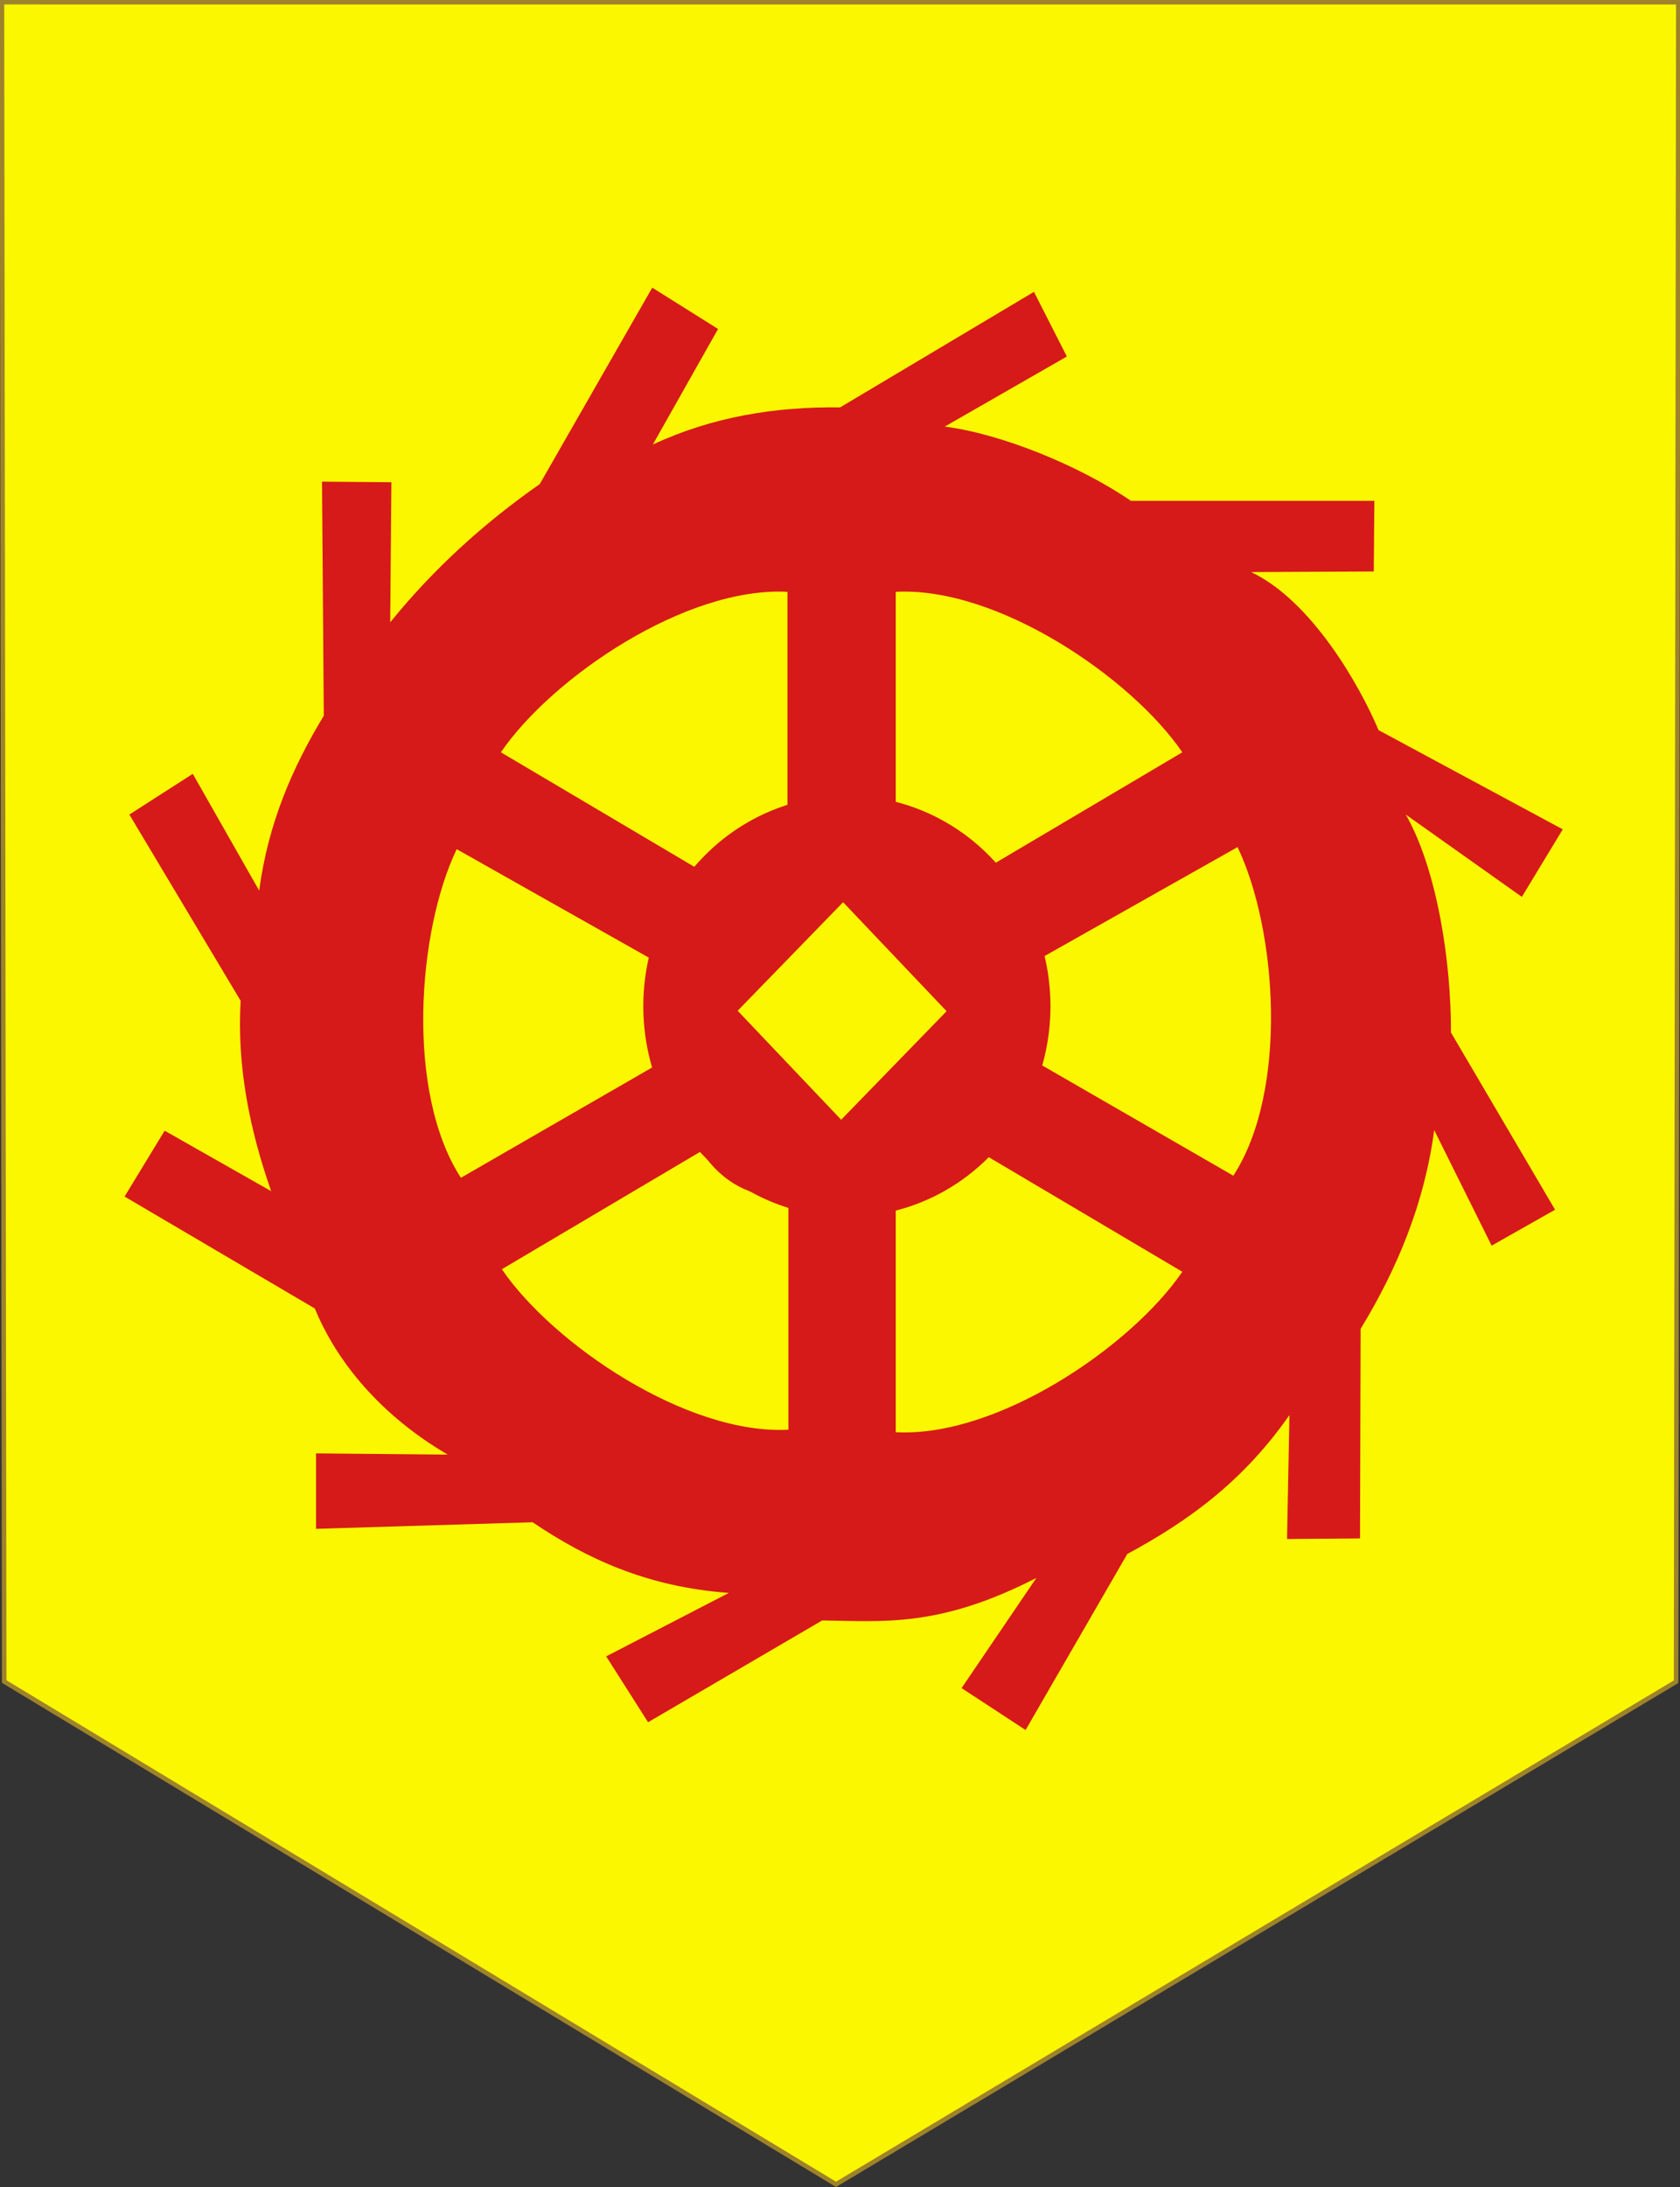<?xml version="1.0" encoding="UTF-8" standalone="no"?>
<!-- Created with Inkscape (http://www.inkscape.org/) -->

<svg
   xmlns:dc="http://purl.org/dc/elements/1.1/"
   xmlns:cc="http://creativecommons.org/ns#"
   xmlns:rdf="http://www.w3.org/1999/02/22-rdf-syntax-ns#"
   xmlns:svg="http://www.w3.org/2000/svg"
   xmlns="http://www.w3.org/2000/svg"
   version="1.1"
   width="369"
   height="480"
   id="svg4694">
  <rect width="100%" height="100%" fill="#333333" stroke="none"/>
  <defs
     id="defs4698" />
  <path
     d="M 183.623,479.413 368.142,369.098 368.631,0.484 0.426,0.48 0.924,369.06 z"
     id="path2986"
     style="fill:#faf700;fill-opacity:1;stroke:#9e832a;stroke-width:0.998px;stroke-linecap:butt;stroke-linejoin:miter;stroke-opacity:1" />
  <path
     d="m 207.519,93.626 c 12.279,1.569 29.505,8.495 40.868,16.295 l 53.483,0 -0.13,15.506 -26.939,0.13 c 13.201,6.244 23.789,24.732 27.99,34.692 l 40.458,21.774 -8.985,14.823 -25.493,-18.068 c 6.962,12.175 9.997,32.769 9.921,47.833 l 22.865,38.897 -13.929,7.884 -12.615,-25.362 c -2.137,16.072 -8.079,30.354 -16.163,43.627 l -0.129,45.993 -16.032,0.13 0.526,-27.202 c -10.418,14.937 -22.761,23.546 -35.612,30.487 l -22.34,38.634 -14.06,-9.199 16.426,-24.179 c -21.406,10.981 -33.742,9.492 -47.044,9.33 l -38.24,22.34 -9.199,-14.455 26.939,-13.929 c -18.027,-1.306 -31.344,-7.583 -43.102,-15.507 l -47.57,1.446 0,-16.558 28.91,0.263 C 81.837,309.59 73.14,296.953 69.149,287.187 l -41.788,-24.573 8.804,-14.455 23.391,13.272 c -4.763,-13.613 -7.535,-27.475 -6.702,-41.788 l -24.442,-40.868 13.929,-8.936 14.586,25.625 c 1.964,-14.767 7.34,-27.096 14.192,-38.371 l -0.394,-51.381 15.243,0.13 -0.263,30.749 c 9.343,-11.547 20.355,-21.611 32.852,-30.355 l 24.705,-43.102 14.455,9.067 -14.324,25.362 c 13.143,-6.118 26.938,-8.329 41.131,-8.148 l 42.576,-25.362 7.227,14.192 -26.807,15.374 z"
     id="path3833"
     style="fill:#d61a1a;fill-opacity:1;stroke:none" />
  <path
     d="m 215.929,190.999 c -4.267,-6.686 -12.062,-10.478 -19.186,-10.513 l 0,-50.592 c 22.311,-1.182 51.667,18.749 62.945,35.217 l -43.759,25.887 z"
     id="path3721"
     style="fill:#faf700;fill-opacity:1;stroke:none" />
  <path
     d="m 153.773,190.999 c 3.981,-5.945 11.179,-9.612 19.186,-10.513 l 0,-50.592 c -22.311,-1.182 -51.668,18.749 -62.945,35.217 l 43.759,25.887 z"
     id="path3721-0"
     style="fill:#faf700;fill-opacity:1;stroke:none" />
  <path
     d="m 215.929,253.237 c -4.954,7.139 -10.609,9.853 -19.186,10.512 l 0,50.592 c 22.311,1.181 51.667,-18.749 62.945,-35.217 L 215.929,253.237 z"
     id="path3721-9"
     style="fill:#faf700;fill-opacity:1;stroke:none" />
  <path
     d="m 153.985,252.679 c 4.954,7.14 10.609,9.854 19.186,10.513 l 0,50.592 c -22.311,1.182 -51.668,-18.749 -62.945,-35.217 l 43.759,-25.888 z"
     id="path3721-9-4"
     style="fill:#faf700;fill-opacity:1;stroke:none" />
  <path
     d="m 144.592,211.357 c -3.711,7.858 -3.238,14.112 0.473,21.872 l -43.831,25.266 C 89.068,239.755 91.674,204.369 100.31,186.374 l 44.282,24.983 z"
     id="path3721-9-4-8"
     style="fill:#faf700;fill-opacity:1;stroke:none" />
  <path
     d="m 227.536,210.901 c 3.711,7.858 3.238,14.112 -0.474,21.872 l 43.831,25.266 c 12.166,-18.739 9.56,-54.126 0.924,-72.121 l -44.281,24.983 z"
     id="path3721-9-4-8-8"
     style="fill:#faf700;fill-opacity:1;stroke:none" />
  <path
     d="m 228.395,224.027 a 45.255,43.841 0 1 1 -90.51,0 45.255,43.841 0 1 1 90.51,0 z"
     transform="matrix(0.988,0,0,1.054,5.069,-15.281)"
     id="path3777"
     style="fill:#d61a1a;fill-opacity:1;stroke:none" />
  <rect
     width="33.224"
     height="32.994"
     x="-35.403"
     y="270.97"
     transform="matrix(0.697,-0.717,0.689,0.725,0,0)"
     id="rect3719"
     style="fill:#faf700;fill-opacity:1;stroke:none" />
</svg>

